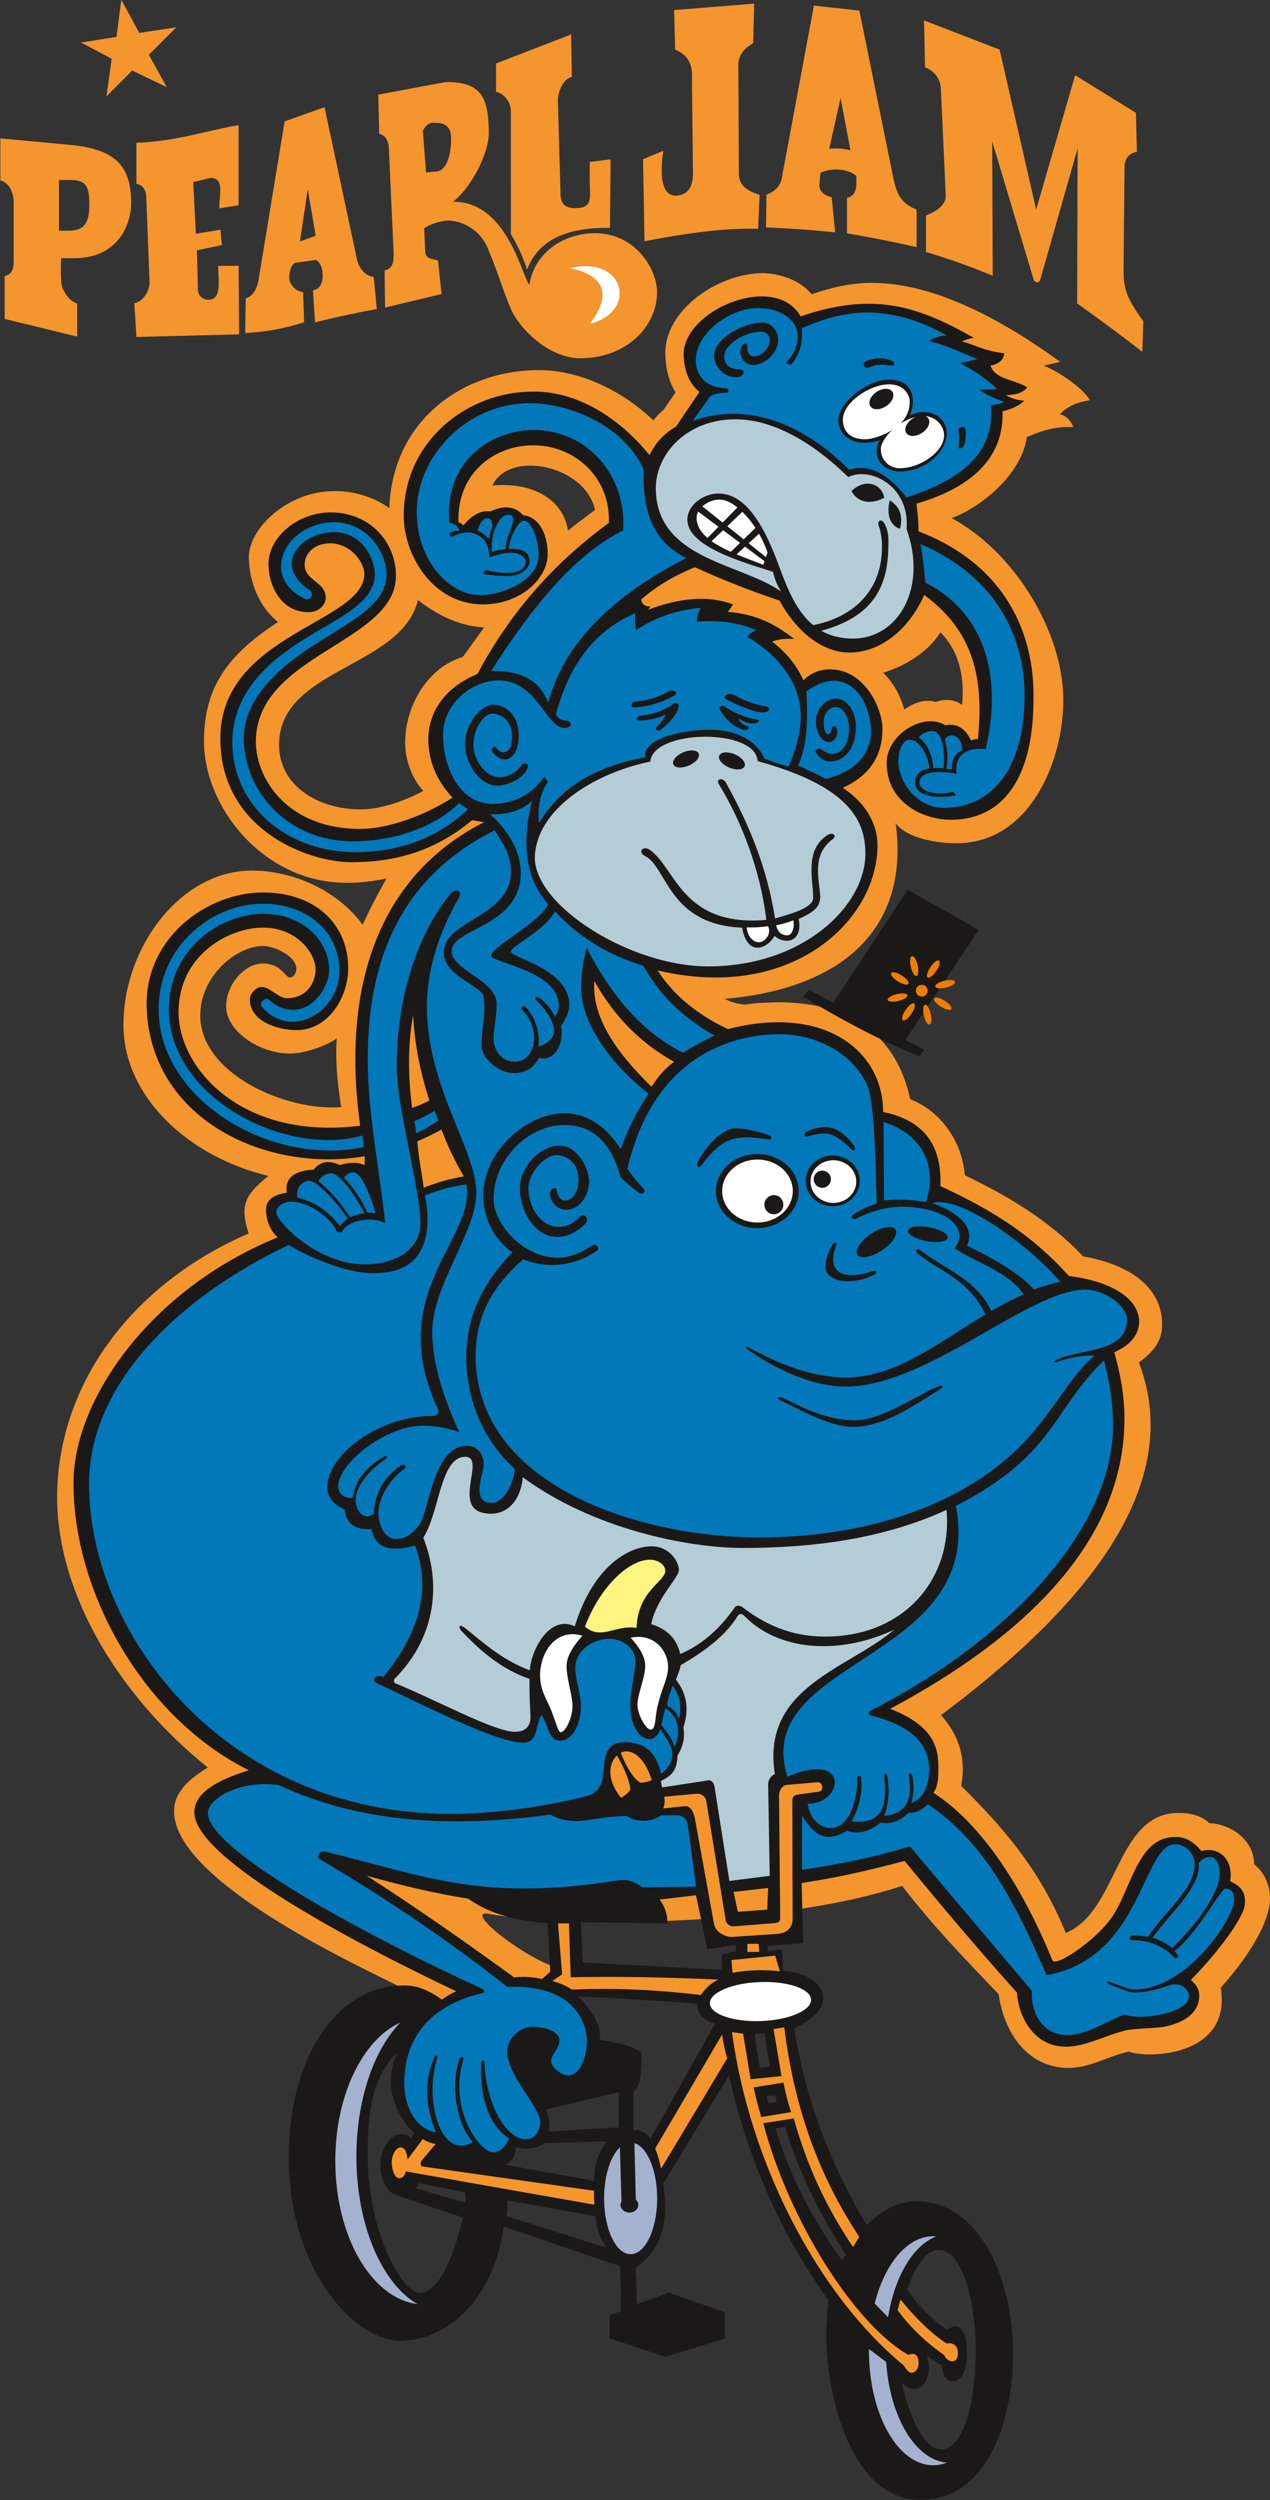 <?xml version="1.0" encoding="UTF-8"?>
<svg xmlns="http://www.w3.org/2000/svg" xmlns:xlink="http://www.w3.org/1999/xlink" width="216pt" height="425.2pt" viewBox="0 0 216 425.2" version="1.1">
<rect x="0" y="0" width="216" height="425.2" fill="#333333" stroke="none"/>
<defs>
<clipPath id="clip1">
  <path d="M 12 50 L 212 50 L 212 425.199 L 12 425.199 Z M 12 50 "/>
</clipPath>
</defs>
<g id="surface1">
<path style=" stroke:none;fill-rule:evenodd;fill:rgb(95.702%,58.397%,18.042%);fill-opacity:1;" d="M 56.867 83.523 C 60.129 83.492 63.531 84.492 66.207 86.402 C 66.809 71.164 79.043 62.953 91.594 62.941 C 98.812 62.934 106.066 66.629 111.133 71.504 C 111.594 70.836 112.145 70.32 112.867 69.703 L 114.895 66.727 C 113.656 64.758 113.152 62.266 113.16 59.98 C 113.141 52.727 122.086 46.48 129.723 46.453 C 132.438 46.484 136.121 47.59 138.012 50.039 C 141.312 48.949 144.664 48.086 148.34 48.102 C 158.941 48.137 170.344 54.32 180.324 61.539 L 177.504 62.188 C 179.641 62.973 184.047 65.781 185.363 68.066 C 183.215 68.402 181.465 69.133 180.289 70.441 C 181.328 70.73 182.09 71.469 182.562 72.648 C 179.223 72.406 176.254 73.609 174.633 74.359 C 173.777 80.613 166.926 86.234 161.863 88.121 C 172.539 93.852 180.863 107.488 180.844 119.109 C 180.84 129.559 175.078 143.414 162.703 143.41 C 159.188 143.414 154.309 142.566 152.34 140.031 C 154.836 158.992 141.914 168.285 123.266 169.871 C 123.977 170.297 125.219 170.699 126.59 170.863 C 128.488 170.586 129.574 170.523 132.289 170.453 C 145.754 170.465 152.699 177.047 154.809 186.953 C 159.391 188.664 163.559 193.453 164.086 199.863 C 171.504 203.445 178.535 207.621 184.195 213.664 C 190.07 214.688 197.648 217.691 197.656 225.316 C 197.648 228.188 196.059 229.992 193.703 231.719 C 202.223 253.965 181.941 275.324 160.047 291.691 C 163.129 295.145 164.34 299.055 163.48 303.734 C 172.219 312.328 177.379 319.289 181.277 328.742 C 190.219 325.039 189.789 308.328 200.406 308.328 C 202.465 308.324 204.238 308.746 205.684 310.051 C 209.203 310.223 213.266 312.746 213.312 317.09 C 215.055 318.367 216.02 320.777 216.016 322.789 C 215.938 327.863 210.824 334.504 207.621 338.047 C 209.547 349.902 194.922 350.129 192.02 348.918 C 188.406 349.672 185.469 351.688 181.703 351.695 C 175.012 351.664 170.836 346.113 169.844 339.141 C 163.871 332.93 158.82 327.691 153.426 320.734 C 131.688 327.914 95.082 327.703 83.312 325.52 C 78.758 324.523 87.504 331.91 94.191 334.492 L 93.395 337.633 L 75.883 341.898 L 68.582 338.188 C 63.102 335.297 29.637 320.363 29.605 308.078 C 29.59 304.57 32.477 302.395 35.34 300.594 C 21.223 289.289 9.715 272.016 9.707 254.453 C 9.898 234.617 23.223 218.004 42.293 209.773 C 40.668 204.871 41.805 203.105 45.648 199.988 C 32.285 196.828 20.984 186.66 20.996 174.281 C 20.984 161.121 30.715 148.039 42.852 148.059 C 49.789 148.078 57.32 151.344 61.672 157.254 C 62.891 154.633 64.242 152.016 65.738 149.395 C 63.539 149.871 60.988 150.195 58.879 150.137 C 45.027 150.137 34.66 137.496 34.691 125.941 C 34.715 116.191 39.508 110.879 47.293 105.773 C 44.246 103.453 42.34 99.098 42.32 94.719 C 42.336 89.852 48.914 83.508 56.867 83.523 Z M 71.09 102.051 C 68.254 113.664 47.441 113.602 47.457 126.719 C 47.523 133.703 54.137 137.664 61.398 137.652 C 64.879 137.641 68.938 136.148 72.004 134.516 C 70.066 132.48 68.906 129.188 68.91 126.387 C 68.883 119.891 72.891 113.426 78.684 111.742 C 79.938 110.102 81.109 108.352 82.348 106.703 C 77.801 106.492 73.852 104.227 71.09 102.051 Z M 96.598 90.254 C 97.809 89.227 99.953 87.688 101.199 86.715 C 99.562 79.141 86.617 76.438 83.754 82.57 C 91.188 81.91 95.914 85.391 96.598 90.254 Z M 153.801 120.66 C 155.711 119.41 157.117 118.895 159.215 119.367 C 160.348 118.938 162.266 118.789 163.629 119.902 C 164.059 115.578 163.34 110.938 159.945 107.539 C 157.93 110.82 153.98 113.277 150.211 114.41 C 152.004 116.211 153.105 118.223 153.801 120.66 Z M 57.273 176.609 C 55.293 177.941 51.832 179.184 49.309 179.18 C 44.27 179.188 38.469 175.488 38.461 171.148 C 38.445 167.602 41.465 163.852 44.719 163.859 C 47.832 163.852 48.547 166.266 49.312 166.254 C 49.914 166.258 50.414 165.441 50.406 164.789 C 50.414 162.66 46.773 160.891 44.738 160.887 C 40.266 160.887 34.055 165.93 34.059 172.719 C 34.082 182.629 48.652 189.039 58.023 188.281 C 57.359 183.996 57.02 180.484 57.273 176.609 Z M 57.273 176.609 "/>
<g clip-path="url(#clip1)" clip-rule="nonzero">
<path style=" stroke:none;fill-rule:evenodd;fill:rgb(10.594%,9.813%,9.424%);fill-opacity:1;" d="M 123.797 175.02 C 140.129 170.805 150.18 178.617 150.203 189.117 C 156.586 190.41 160.246 194.223 159.938 201.723 C 168.824 205.805 175.664 210.164 181.805 217.016 C 188.016 217.754 193.613 220.324 193.754 224.723 C 193.703 227.172 192.066 228.863 189.508 229.98 C 190.594 233.742 191.246 237.508 191.242 241.27 C 191.262 262.117 174.258 278.422 151.398 290.613 C 157.52 293.031 159.57 296.047 159.586 300.172 C 159.672 302.309 159.465 303.996 158.746 304.891 C 167.328 310.445 174.133 321.539 178.996 333.387 C 179.504 334.609 185.934 330.273 188.734 326.578 C 192.422 321.758 193.254 312.414 199.844 312.414 C 201.41 312.363 202.922 313.055 204.324 314.809 C 207.051 313.992 209.863 315.996 209.223 319.945 C 210.965 320.715 211.879 321.77 211.73 323.711 C 211.754 325.789 207.504 331.672 202.531 336.73 C 203.328 337.387 203.984 338.266 203.965 339.418 C 203.965 342.902 200.281 344.324 197.695 344.738 C 195.898 344.996 193.176 344.938 191.363 345.336 C 188.098 346.117 184.613 348.09 181.266 348.082 C 176.012 348.082 173.238 343.246 172.965 338.883 C 166.41 331.598 160.086 324.086 153.848 316.48 C 148.156 318.023 142.352 319.336 136.344 320.246 L 136.586 330.461 L 130.547 330.938 L 130.547 331.832 L 132.996 331.535 L 133.176 335.18 C 137.387 335.414 139.98 337.504 139.988 339.777 C 140.004 341.738 138.145 343.598 135.09 344.914 C 136.969 357.285 141.395 368.281 147.395 378.43 C 149.855 376.016 152.504 374.402 155.758 374.367 C 166.977 374.414 172.312 388.098 172.305 400.352 C 172.273 411.109 168.254 425.156 156.535 425.145 C 144.965 425.184 140.535 407.879 140.523 396.828 C 140.523 394.941 140.68 393.094 140.941 391.273 C 132.879 380.074 127.223 367.312 123.977 352.98 L 112.805 371.379 C 113.809 377.605 112.652 382.562 108.117 385.656 L 108.324 391.871 L 113.762 389.898 L 123.262 393.246 L 123.262 397.727 L 113.105 400.832 L 103.664 397.664 L 103.664 393.723 L 105.637 393.066 L 105.461 385.414 L 85.684 378.664 C 83.852 391.691 75.559 398.039 68.121 398.082 C 60.164 398.074 49.105 385.852 49.129 367.02 C 49.102 348.133 58.656 337.633 68.301 337.691 C 70.512 337.523 72.715 338.316 75.164 340.078 C 75.895 339.52 76.707 339.043 77.602 338.66 C 61.129 330.871 33.027 316.172 33.055 308.238 C 33.051 305.562 35.465 303.199 42.316 301.07 C 24.355 292.109 12.426 270.746 12.504 252.145 C 12.48 238.266 25.398 219.312 47.215 210.445 C 45.938 209.227 45.277 207.633 45.242 205.664 C 45.277 204.352 46.129 203.211 48.766 202.859 C 48.477 200.66 49.562 199.129 53.367 198.914 C 54.379 197.609 55.785 197.211 57.785 198.141 C 59.316 197.676 60.746 197.613 62.027 198.141 L 62.027 196.645 C 44.984 199.574 25.141 190.102 24.93 170.719 C 24.961 159.352 35.172 151.859 44.645 151.781 C 54.191 151.777 59.238 157.719 59.219 164.621 C 59.254 169.363 56.023 175.172 50.438 175.199 C 47.48 175.211 42.504 173.805 42.492 170.004 C 42.496 168.977 43.578 167.844 44.465 167.852 C 45.898 167.844 47.359 169.766 48.766 169.766 C 52.527 169.766 53.715 166.645 53.664 164.805 C 53.668 162.246 50.59 157.742 44.707 157.758 C 39.02 157.758 30.387 162.32 30.367 172.152 C 30.402 181.852 41.293 193.977 61.254 191.449 C 57.84 166.73 65.156 148.496 82.34 139.836 L 80.309 139.477 C 73.637 145.031 66.777 146.609 59.816 146.645 C 51.91 146.594 37.441 140.801 37.477 125.559 C 37.477 107.828 61.965 105.938 61.969 97.602 C 61.922 95.438 59.465 92.395 56.176 92.402 C 53.734 92.395 51.816 93.867 51.812 96.047 C 51.82 98.777 55.41 98.93 55.398 101.664 C 55.395 102.73 54.418 104.105 52.469 104.113 C 47.898 104.121 45.715 99.805 45.66 95.988 C 45.656 91.117 50.922 87.148 56.176 87.145 C 62.922 87.105 67.359 92.246 67.344 97.898 C 67.379 109.344 43.539 111.215 43.508 126.156 C 43.59 132.961 49.395 141.004 61.254 140.969 C 65.703 140.98 71.883 138.926 76.965 135.652 C 74.082 132.578 72.879 129.227 72.84 125.797 C 72.828 122.012 74.77 117.289 81.207 114.621 C 86.543 104.523 93.957 95.934 103.547 88.938 C 103.883 81.32 97.84 75.703 90.645 75.734 C 84.184 75.719 77.664 80.414 77.977 88.82 C 78.316 88.93 78.594 89.109 78.816 89.355 C 80.133 87.773 81.605 86.746 83.414 86.965 C 85.648 85.953 87.555 86.016 88.969 87.621 C 92.02 87.941 93.168 91.484 93.152 94.195 C 93.16 98.387 88.562 102.801 82.039 102.797 C 73.223 102.66 68.66 93.98 68.66 87.742 C 68.668 74.973 79.504 66.539 90.82 66.598 C 97.773 66.574 104.938 70.598 110.477 77.41 C 111.477 75.305 112.973 73.691 114.961 72.57 L 118.961 66.656 C 117.246 65.262 116.348 63.129 116.27 60.262 C 116.281 52.695 131.855 46.195 136.164 53.812 C 148.34 49.648 155.879 51.883 165.613 57.453 C 164.855 57.574 164.18 57.773 163.586 58.055 C 165.992 58.73 167.359 59.652 170.812 60.086 C 170.688 61.191 169.914 61.887 168.48 62.176 C 169.203 64.574 172.629 64.523 174.695 65.879 C 174.074 66.727 172.879 67.164 171.109 67.195 C 171.98 67.758 173.016 68.074 174.215 68.148 C 173.309 68.992 172.074 69.59 170.512 69.941 C 170.77 77.887 165.176 82.945 155.879 85.652 C 156.074 87.227 156.203 88.801 156.234 90.371 C 170.996 96.039 176.023 107.773 175.77 119.047 C 175.773 130.602 171.715 139.414 161.672 139.414 C 157.086 139.422 150.809 136.555 150.801 129.738 C 150.781 124.977 157.07 121.027 160.777 123.348 C 162.719 122.977 164.172 123.828 165.137 125.914 C 165.516 125.781 165.914 125.699 166.336 125.676 C 167.141 116.621 166.426 107.969 157.191 101.184 C 154.324 107.609 149.273 110.996 144.465 110.977 C 140.672 110.984 136.09 108.473 132.578 102.141 C 127.441 100.414 122.664 98.516 118.184 96.465 C 114.828 97.836 111.742 99.609 109.047 101.961 C 109.172 102.77 109.711 103.164 110.656 103.156 L 110.238 103.695 C 115.516 101.703 120.398 101.184 124.695 102.797 L 123.797 104.051 C 129.004 104.539 131.785 106.199 135.09 108.652 C 133.617 108.598 132.301 108.695 131.324 109.129 C 133.754 110.992 135.523 113.184 136.641 115.699 C 137.93 114.43 139.465 113.812 141.242 113.848 C 146.887 113.84 150.086 120.289 150.086 124.004 C 150.086 128.559 147.879 131.945 143.336 133.98 C 147.129 136.469 149.254 140.051 149.246 143.777 C 149.238 156.484 134.723 170.48 111.852 165.039 C 114.477 169.164 118.465 172.492 123.797 175.02 Z M 62.367 319.008 C 68.117 320.598 73.867 322.004 79.617 322.902 C 83.191 325.43 87.754 326.746 93.129 327.059 L 93.594 335.32 L 92.188 336.566 C 90.547 336.219 88.965 336.098 87.465 336.309 C 79.098 330.246 70.73 324.371 62.367 319.008 Z M 98.789 326.902 L 99.098 333.762 L 122.738 335.008 L 122.738 332.41 L 125.18 331.891 L 125.129 330.746 L 120.297 331.527 L 118.379 322.328 L 112.191 323.059 C 113.109 324.27 113.547 325.621 113.492 327.109 Z M 124.766 321.762 L 130.637 321.086 L 130.48 324.773 L 125.492 325.137 Z M 159.578 382.641 C 157.59 382.621 155.676 385.336 154.316 389.398 C 156.098 391.988 158.254 394.328 161.074 396.223 C 163.262 394.617 164.453 396.395 164.453 400.383 C 164.445 402.957 163.629 404.988 161.922 404.996 C 161.008 404.988 160.352 403.996 160.164 402.332 L 157.629 400.641 C 158.672 403.699 157.23 406.293 155.613 406.293 C 154.855 406.297 154.098 405.922 153.34 405.254 C 154.434 409.836 156.773 416.574 160.035 416.562 C 163.812 416.594 166.023 408.73 165.949 399.211 C 165.922 392.262 163.938 382.613 159.578 382.641 Z M 131.891 361.98 L 133.527 361.699 C 135.73 369.102 139.254 376.34 143.863 383.441 L 143.188 384.402 C 138.297 377.633 134.379 370.254 131.891 361.98 Z M 128.391 345.883 L 130.086 345.828 C 130.305 347.789 130.613 349.664 130.988 351.473 L 129.234 351.645 C 128.879 349.723 128.598 347.805 128.391 345.883 Z M 130.422 356.496 L 130.648 357.688 L 132.117 357.52 L 131.836 356.387 Z M 107.719 362.207 L 107.719 355.824 C 108.77 354.77 109.172 353.527 109.074 349.043 C 107.398 347.973 105.047 347.277 102.012 346.957 C 102.297 344.789 101.07 342.324 98.34 339.559 C 105.086 339.84 111.82 340.215 118.562 340.797 C 118.676 342.531 119.691 343.66 121.609 344.188 L 110.598 363.789 C 110.09 362.809 109.129 362.281 107.719 362.207 Z M 105.23 355.824 L 105.23 361.812 L 93.371 362.488 C 93.582 361.32 93.41 360.078 92.863 358.762 Z M 101.051 370.902 C 101.016 368.363 101.73 366.121 103.199 364.184 L 92.754 364.465 C 91.078 365.492 89.398 365.621 87.723 365.145 C 87.707 366.664 87.086 367.664 85.859 368.137 Z M 103.141 382.258 C 101.953 380.469 101.414 378.68 101.277 376.891 L 86.312 374.234 C 86.336 375.121 86.273 376.004 86.141 376.891 Z M 71.23 371.297 C 71.105 371.602 70.934 371.883 70.723 372.145 L 79.195 374.633 C 79.215 374.027 79.188 373.422 79.086 372.824 Z M 78.742 377.168 L 67.109 373.219 C 65.727 372.719 64.68 370.34 64.68 368.137 C 64.68 365.773 66.34 362.91 68.129 362.941 C 68.922 362.922 69.504 363.18 69.879 363.617 L 70.383 362.77 C 66.73 359.016 65.246 353.914 67.617 348.988 C 63.047 353.449 62.559 359.809 62.535 366.387 C 62.551 379.785 68.445 389.961 71.402 389.938 C 74.77 389.938 77.273 383.309 78.742 377.168 Z M 72.07 201.996 C 74.258 201.098 76.539 200.484 78.883 200.066 C 77.379 197.496 76.109 194.844 75.09 192.109 C 73.719 192.855 72.352 193.516 70.988 194.102 C 71.168 196.734 71.715 199.363 72.07 201.996 Z M 70.086 188.434 C 71.066 188.094 72.051 187.672 73.035 187.164 C 71.508 182.477 70.504 177.652 70.262 172.641 C 69.379 177.406 69.363 182.703 70.086 188.434 Z M 110.824 184.828 C 111.867 183.121 113.141 181.695 114.648 180.57 C 108.969 177.441 104.453 172.867 101.09 166.844 C 100.621 172.902 104.691 178.883 110.824 184.828 Z M 110.824 184.828 "/>
</g>
<path style=" stroke:none;fill-rule:evenodd;fill:rgb(0%,47.069%,72.852%);fill-opacity:1;" d="M 117.816 71.566 L 120.688 67.523 C 121.094 67.062 122.27 66.816 123.641 66.785 C 124.039 66.766 123.902 66.07 123.555 66.047 C 120.156 65.977 118.324 63.934 118.34 61.27 C 118.328 56.594 124.203 52.398 128.855 52.406 C 133.188 52.395 135.695 54.703 135.676 57.184 C 135.684 58.578 135.172 60.008 133.895 61.484 C 133.367 62.016 134.547 62.176 134.805 61.746 C 136.055 60.078 136.574 58.105 136.371 55.836 C 140.23 54.094 143.973 53.148 147.406 53.145 C 153.137 53.148 157.754 55.238 161.004 57.012 C 159.773 57.164 158.68 57.422 158.051 58.012 C 161.605 58.895 163.496 60.039 166.219 61.051 C 165.262 61.395 164.305 61.48 163.352 61.789 C 165.699 63.035 167.809 64.453 169.562 66.133 C 168.578 66.367 167.434 66.117 166.609 66.352 C 167.758 67.113 169.203 67.758 170.777 68.352 C 170.18 68.629 169.465 68.852 168.52 68.953 C 169.172 76.535 164.32 81.316 154.184 84.598 C 150.691 80.141 147.477 78.914 144.449 79.906 C 136.992 72.438 127.539 68.145 117.816 71.566 Z M 125.801 62.812 C 123.711 62.812 123.172 61.676 123.172 60.598 C 123.172 58.699 126.445 56.438 129.395 56.414 C 130.535 56.414 130.898 57.195 130.902 57.828 C 130.898 59.094 129.766 60.59 128.176 60.598 C 127.613 60.59 127.09 60.184 127.09 58.891 C 127.086 58.086 125.934 58.336 125.93 59.953 C 125.934 60.953 126.742 62.074 128.133 62.078 C 129.984 62.07 132.348 60.133 132.348 57.758 C 132.352 56.402 131.32 54.852 129.68 54.863 C 126.238 54.863 121.441 57.703 121.438 60.496 C 121.441 62.43 123.199 64.164 125.223 64.164 C 126.555 64.164 126.922 62.809 125.801 62.812 Z M 151.645 62.188 C 152.16 62.273 152.184 61.594 151.82 61.438 C 150.238 60.688 148.656 60.812 147.07 61.535 C 146.73 61.73 146.852 62.887 147.934 62.441 C 149.059 61.953 150.312 61.938 151.645 62.188 Z M 163.004 73.367 C 163.219 74.242 163.137 74.898 163.016 75.902 C 162.898 76.559 163.805 76.191 163.93 75.809 C 164.246 75.027 164.301 74.066 164.234 73.031 C 164.199 72.348 162.797 72.594 163.004 73.367 Z M 154.758 70.699 C 155.496 70.266 156.289 70.078 156.984 70.078 C 159.91 70.078 161.027 72.094 161.027 73.703 C 161.031 76.594 157.656 80.195 152.977 80.191 C 151.473 80.203 149.113 79.184 149.105 76.805 C 149.105 76.172 149.242 75.539 149.578 74.906 C 148.742 75.164 147.906 75.297 147.07 75.305 C 144.016 75.297 142.59 73.328 142.59 71.492 C 142.59 68.344 147.742 64.559 151.062 64.562 C 154.039 64.559 155.254 66.121 155.266 68.277 C 155.266 69.102 155.031 69.895 154.758 70.699 Z M 154.758 70.699 "/>
<path style=" stroke:none;fill-rule:evenodd;fill:rgb(100%,100%,100%);fill-opacity:1;" d="M 153.188 72.008 C 153.688 71.711 154.641 71.184 155.699 70.914 C 154.691 71.363 153.938 72.309 153.977 73.117 C 154.016 73.992 154.965 74.383 156.09 73.984 C 157.215 73.59 158.098 72.559 158.055 71.684 C 158.035 71.234 157.777 70.914 157.379 70.762 C 159.398 70.961 160.566 72.555 160.566 74.051 C 160.57 76.785 156.566 79.637 153.004 79.637 C 151.586 79.645 149.812 78.566 149.805 76.312 C 149.805 75.352 150.945 73.797 151.82 73.09 C 150.547 73.891 148.547 74.715 147.137 74.703 C 144.246 74.703 143.355 72.996 143.355 71.383 C 143.355 68.398 148.031 65.359 151.18 65.363 C 154.004 65.359 154.73 67.438 154.727 68.297 C 154.727 70.008 153.965 71.203 153.188 72.008 Z M 149.836 66.277 C 148.711 66.672 147.824 67.703 147.863 68.578 C 147.906 69.453 148.852 69.844 149.977 69.445 C 151.105 69.051 151.984 68.02 151.945 67.145 C 151.906 66.27 150.965 65.879 149.836 66.277 Z M 149.836 66.277 "/>
<path style=" stroke:none;fill-rule:evenodd;fill:rgb(70.506%,80.077%,83.984%);fill-opacity:1;" d="M 132.836 100.594 C 125.93 95.723 111.559 95.176 111.539 82.996 C 111.555 77.234 116.773 71.289 125.133 71.312 C 131.258 71.309 138.039 75.02 144.266 81.133 C 148.156 79.246 154.805 82.836 154.184 89.953 C 157.742 99.766 152.961 108.57 145.086 108.602 C 142.922 108.602 141.152 108.113 139.68 107.273 C 148.359 104.91 151.094 99.977 151.09 92.645 C 151.152 91.336 151.047 90.113 150.383 88.953 C 149.754 88.031 149.109 88.684 149.508 89.586 C 149.859 90.652 150.027 91.836 150.008 92.961 C 150.023 100.73 144.844 105.035 138.305 106.32 C 135.453 103.965 133.891 100.094 132.477 96.227 C 130.215 90.039 127.051 83.871 122.156 83.938 C 119.828 83.926 116.922 85.758 116.906 88.379 C 116.926 93.035 126.512 95.645 131.488 97.262 C 131.703 98.371 132.152 99.484 132.836 100.594 Z M 150.391 84.664 C 147.836 85.977 145.773 85.305 144.82 83.527 C 147.047 81.289 149.98 82.219 150.391 84.664 Z M 153.102 89.926 C 151.391 89.527 150.691 87.355 151.352 85.078 C 152.715 86.031 153.672 87.203 153.102 89.926 Z M 153.102 89.926 "/>
<path style=" stroke:none;fill-rule:evenodd;fill:rgb(100%,100%,100%);fill-opacity:1;" d="M 118.477 88.055 C 118.48 87.691 118.578 87.34 118.754 87.008 L 122.195 89.586 L 120.328 91.492 C 119.199 90.523 118.48 89.398 118.477 88.055 Z M 119.453 86.121 C 120.215 85.426 121.32 84.953 122.402 84.965 C 123.328 84.965 124.379 85.461 125.422 86.297 L 122.898 88.871 Z M 126.27 87.047 C 127.051 87.809 127.809 88.742 128.488 89.777 L 126.484 91.727 L 123.691 89.496 Z M 129.098 90.773 C 129.676 91.785 130.172 92.867 130.539 93.965 L 130.273 94.746 L 127.328 92.398 Z M 129.82 96.059 C 128.434 95.512 126.84 94.934 125.281 94.281 L 126.715 92.969 L 130.027 95.453 Z M 124.297 93.852 C 123.102 93.312 121.969 92.715 121.027 92.039 L 122.984 90.176 L 125.859 92.328 Z M 124.297 93.852 "/>
<path style=" stroke:none;fill-rule:evenodd;fill:rgb(0%,47.069%,72.852%);fill-opacity:1;" d="M 116.734 94.914 C 111.09 92.137 109.223 87.004 109.488 79.949 C 106.328 72.523 97.027 68.586 90.145 68.57 C 79.516 68.547 70.867 77.438 70.879 87.102 C 70.855 95.195 76.379 101.23 81.609 101.219 C 85.398 101.234 91.613 98.746 91.605 94.414 C 91.633 92.469 90.621 88.57 89.09 88.566 C 88.113 88.578 86.742 91.328 86.484 93.359 C 88.434 93.309 90.059 93.617 90.062 95.473 C 90.066 96.645 88.656 97.969 86.32 97.961 C 84.965 97.965 83.754 97.871 82.504 97.664 C 81.84 97.551 82.469 96.805 83.07 97.02 C 85.77 97.797 89.414 97.621 89.41 95.555 C 89.434 94.371 87.43 93.176 83.234 94.824 C 83.215 91.008 80.16 89.66 77.137 91.164 C 76.457 91.496 76.301 90.781 76.559 90.609 C 76.941 90.391 77.414 90.27 78.113 90.273 C 77.977 89.57 77.41 89.109 76.406 88.891 C 75.535 77.738 84.344 73.121 90.715 73.121 C 99.84 73.121 106.605 80.836 105.992 90.191 C 97.727 94.32 90.438 103.242 83.543 114.117 C 88.633 113.996 91.859 115.801 93.23 119.535 C 95.855 109.566 103.934 101.445 116.734 94.914 Z M 86.035 93.371 C 85.195 93.445 84.402 93.613 83.66 93.879 C 83.348 90.984 84.848 87.551 86.395 87.539 C 88.715 87.527 85.734 91.371 86.035 93.371 Z M 83.152 91.68 C 82.633 91.086 82.02 90.578 81.211 90.277 C 81.629 88.848 82.195 88.141 82.902 88.152 C 83.43 88.164 83.719 88.609 83.766 89.484 C 83.465 90.164 83.266 90.902 83.152 91.68 Z M 83.152 91.68 "/>
<path style=" stroke:none;fill-rule:evenodd;fill:rgb(0%,47.069%,72.852%);fill-opacity:1;" d="M 63.758 97.703 C 63.707 94.891 61.539 90.512 56.746 90.496 C 53.086 90.52 49.59 92.961 49.617 95.902 C 49.613 97.336 50.582 99.047 52.648 100.336 C 53.398 100.828 53.047 102.164 51.992 101.891 C 49.941 101.023 47.832 99.176 47.801 96.352 C 47.82 91.988 52.379 88.82 56.734 88.805 C 62.473 88.824 65.734 93.898 65.734 97.746 C 65.746 103.113 58.848 106.039 52.453 110.32 C 46.719 114.152 41.41 119.211 41.453 125.801 C 41.633 134.863 49.215 143.109 59.945 143.074 C 67.395 143.105 74.094 140.469 78.113 136.578 C 78.57 136.953 79.055 137.297 79.57 137.613 C 74.129 142.973 66.852 144.914 60.664 144.945 C 48.094 144.934 39.477 136.469 39.52 126.223 C 39.504 117.852 45.684 112.465 51.727 108.711 C 57.766 104.953 63.66 102.539 63.758 97.703 Z M 63.758 97.703 "/>
<path style=" stroke:none;fill-rule:evenodd;fill:rgb(0%,47.069%,72.852%);fill-opacity:1;" d="M 156.566 92.523 C 169.754 98.215 174.297 108.672 174.254 118.344 C 174.254 130.203 169.105 137.367 160.52 137.395 C 155.844 137.387 152.785 132.902 152.789 129.41 C 152.848 127.086 153.754 125.828 154.676 125.809 C 156.516 125.809 157.766 128.535 158.098 130.664 C 156.215 131.012 155.641 131.961 155.672 133.188 C 155.672 135.645 160.121 135.824 162.504 135.258 L 162.145 134.629 C 160.113 135.348 156.383 134.898 156.387 133.098 C 156.383 130.93 160.215 131.172 162.684 131.57 C 162.219 127.84 165.301 127.094 167.633 127.43 C 170.426 115.781 167.953 104.426 157.379 99.09 C 157.211 96.898 156.93 94.711 156.566 92.523 Z M 158.734 130.617 C 158.551 128.367 157.812 126.598 156.262 125.41 C 156.812 124.703 157.754 124.328 158.594 124.336 C 160.105 124.328 160.805 127.316 160.465 130.688 C 159.887 130.602 159.312 130.578 158.734 130.617 Z M 160.953 130.734 L 161.887 130.895 C 161.844 129.414 162.254 128.211 163.641 127.602 C 163.656 126.188 162.945 125.051 161.77 125.059 C 161.266 125.062 160.953 125.344 160.695 125.781 C 161.199 127.363 161.262 129.027 160.953 130.734 Z M 160.953 130.734 "/>
<path style=" stroke:none;fill-rule:evenodd;fill:rgb(0%,47.069%,72.852%);fill-opacity:1;" d="M 83.379 138.469 C 86.445 138.578 88.762 137.785 90.453 136.227 C 88.746 143.234 89.266 149.398 93.254 153.785 C 91.887 156.809 83.547 161.027 83.531 162.539 C 83.535 163.719 94.977 165.078 95.023 170.977 C 95.027 171.719 94.789 172.324 94.398 172.953 C 93.594 171.344 92.633 170.289 91.59 169.621 C 91.254 169.414 90.793 169.703 91.227 170.145 C 93.23 172.051 94.223 173.977 94.242 175.355 C 94.238 176.621 92.914 177.598 91.59 178.012 C 91.844 175.344 91.039 173.09 89.355 171.188 C 89.035 170.902 88.395 171.328 88.84 171.812 C 92.137 175.031 91.086 180.559 87.59 180.566 C 85.191 180.559 83.961 178.512 83.945 176.605 C 83.965 174.801 84.469 173.07 84.469 170.719 C 84.469 166.758 76.82 164.988 76.82 161.809 C 76.785 157.762 88.559 157.727 88.578 148.414 C 88.555 145.02 86.711 141.516 83.379 138.469 Z M 83.379 138.469 "/>
<path style=" stroke:none;fill-rule:evenodd;fill:rgb(0%,47.069%,72.852%);fill-opacity:1;" d="M 108.121 107.195 C 111.348 105.055 115.004 103.727 119.176 103.379 C 118.742 104.164 118.516 104.949 118.504 105.734 C 122.504 105.43 125.867 105.914 128.605 107.195 C 127.941 107.461 127.434 107.836 127.09 108.316 C 132.352 111.371 136.172 116.191 136.18 121.73 C 136.191 124.766 135.297 127.699 134.102 130.371 C 132.738 129.996 131.371 129.539 130.008 129.023 C 129.164 126.836 126.223 124.094 120.691 124.109 C 115.277 124.102 109.121 125.961 109.754 128.801 C 100.688 130.406 95.023 134.379 91.68 139.969 C 91.383 137.211 91.887 134.871 93.195 132.953 L 92.582 132.109 C 90.305 135.266 87.309 136.727 83.715 136.711 C 78.188 136.723 75.348 130.508 75.348 124.984 C 75.359 119.453 80.512 115.715 84.777 115.723 C 91.418 115.719 92.809 123.809 96.004 123.805 C 97.383 123.812 97.438 122.516 96.004 122.516 C 95.41 122.492 94.922 122.121 94.539 121.562 C 96.703 113.371 100.91 107.289 108.121 104.277 C 107.805 105.488 108.121 106.223 108.121 107.195 Z M 109.078 121.684 C 108.371 121.773 107.895 122.539 108.672 122.539 C 110.484 122.527 111.973 122.141 113.242 121.496 C 112.922 122.254 112.379 123.012 111.555 123.77 C 111.344 123.969 111.898 124.453 112.355 124.094 C 113.93 122.973 115.414 121.121 115.41 120.094 C 115.453 119.789 114.996 119.23 114.352 119.82 C 112.973 120.84 111.324 121.438 109.078 121.684 Z M 108.004 119.324 C 110.262 119.105 112.074 118.559 113.652 117.613 C 114.34 117.129 115.684 117.73 114.609 118.348 C 112.488 119.516 110.297 120.148 108.035 120.316 C 106.996 120.414 107.422 119.371 108.004 119.324 Z M 127.961 123.047 C 129.012 123.004 129.453 122.473 128.727 122.387 C 126.633 122.023 124.797 121.242 123.172 120.109 C 122.82 119.805 122.219 120.227 122.414 120.652 C 123.355 122.344 124.645 123.527 126.355 124.105 C 127.301 124.336 127.637 123.613 127.129 123.527 C 126.254 123.203 125.672 122.738 125.602 122.113 C 126.277 122.703 127.141 123.02 127.961 123.047 Z M 123.441 118.902 C 124.945 119.703 128.223 121.164 129.629 121.164 C 131.141 121.164 130.922 120.297 130.41 120.188 C 128.391 119.824 126.547 119.16 124.867 118.199 C 123.703 117.59 122.859 118.598 123.441 118.902 Z M 88.242 125.109 C 88.234 122.238 86.551 119.852 83.828 119.855 C 81.832 119.852 79.086 123.129 79.102 126.371 C 79.09 130.477 81.973 133.613 84.559 133.621 C 86.383 133.609 88.871 132.414 89.621 130.887 C 90.246 129.68 88.969 129.664 88.73 130.121 C 87.723 131.441 86.453 132.164 84.867 132.18 C 82.496 132.164 80.523 129.145 80.512 126.703 C 80.512 123.883 82.289 121.363 83.73 121.363 C 85.117 121.371 87.078 122.477 87.078 125.289 C 87.07 126.953 86.672 127.945 85.512 127.938 C 85.051 127.949 84.672 127.527 84.379 127.137 C 84.07 126.664 83.426 127.426 83.73 127.844 C 84.379 128.703 85.184 129.176 85.789 129.164 C 86.973 129.238 88.215 127.867 88.242 125.109 Z M 88.242 125.109 "/>
<path style=" stroke:none;fill-rule:evenodd;fill:rgb(0%,47.069%,72.852%);fill-opacity:1;" d="M 135.73 130.188 C 137.254 127.035 137.438 122.547 137.141 117.574 C 138.844 116.391 140.355 115.789 141.672 115.773 C 146.203 115.758 148.129 120.938 148.145 124.344 C 148.129 128.031 145.758 131.129 140.453 132.477 C 139.004 131.715 137.441 130.949 135.73 130.188 Z M 141.422 123.945 C 141.395 124.363 141.211 124.863 140.852 124.867 C 140.391 124.863 140.109 124.16 140.09 122.805 C 140.094 121.023 141.297 120.246 142.152 120.246 C 143.723 120.246 144.395 122.586 144.406 123.781 C 144.398 126.289 143.387 128.219 141.555 128.203 C 140.766 128.215 140.141 127.812 139.684 127.449 C 139.32 127.109 138.516 127.465 138.754 127.973 C 139.383 129.035 140.297 129.516 141.152 129.512 C 143.684 129.52 145.59 127.152 145.574 123.504 C 145.574 121.781 144.559 118.789 142.051 118.809 C 140.758 118.809 138.762 120.258 138.754 122.789 C 138.762 124.156 139.527 126.203 141.004 126.203 C 141.855 126.211 142.387 125.273 142.387 124.516 C 142.395 123.109 141.41 123.43 141.422 123.945 Z M 141.422 123.945 "/>
<path style=" stroke:none;fill-rule:evenodd;fill:rgb(0%,47.069%,72.852%);fill-opacity:1;" d="M 121.523 176.133 C 115.715 172.816 111.898 168.781 109.445 164.258 C 103.188 162.348 98.246 159.188 94.398 154.996 C 92.637 158.312 86.898 160.879 86.902 161.84 C 86.898 162.906 96.84 164.785 96.816 170.898 C 96.809 172.176 96.215 173.348 95.406 174.473 C 95.984 177.004 94.594 180.664 91.684 179.906 C 90.637 181.871 89.004 182.621 86.957 182.473 C 85.262 182.492 81.867 180.258 81.879 177.73 C 81.844 175.172 82.738 172.242 82.223 169.391 C 81.832 167.59 75.465 166.016 75.477 161.992 C 75.465 156.43 86.914 156.027 86.902 148.203 C 86.895 145.609 85.762 143.715 84.133 141.203 C 66.977 149.84 62.562 164.836 62.543 180.258 C 62.578 189.504 64.523 198.746 65.512 207.988 C 62.629 206.699 58.887 207.746 58.164 209.547 L 57.359 209.547 C 56.301 207.078 52.383 204.266 49.359 204.367 C 48.27 204.383 46.988 205.137 46.992 206.227 C 46.984 207.641 53.828 215.047 62.09 215.035 C 67.695 215.039 71.504 212.203 71.504 208.039 C 71.488 202.453 67.562 188.531 67.477 181.77 C 67.406 171.977 69.797 160.527 76.59 152.027 C 77.512 150.973 78.891 151.395 77.895 152.934 C 75.148 157.809 72.621 164.113 72.609 171.199 C 72.605 184.855 81.02 195.629 81.012 202.855 C 81.031 209.547 73.496 218.605 73.516 226.559 C 73.539 231.914 75.434 237.672 78.094 243.57 C 75.863 242.746 73.816 242.477 71.855 242.461 C 65.863 242.461 57.531 248.652 57.512 252.879 C 57.527 253.766 58.352 254.941 59.977 254.742 C 60.398 251.906 62.105 249.559 65.363 247.695 C 65.645 247.559 66.008 247.844 65.613 248.098 C 62.555 250.238 60.453 252.82 60.492 255.344 C 60.492 256.504 61.621 258.867 63.551 257.453 C 63.727 254.141 65.102 251.312 68.23 249.203 C 68.641 248.949 69.402 249.367 68.734 249.809 C 65.957 251.844 64.348 255.07 64.355 257.309 C 64.355 259.051 65.262 261.734 67.379 261.734 C 69.145 261.754 70.621 260.41 71.457 259.07 C 73.004 256.703 73.707 245.902 79.457 245.883 C 80.863 245.883 82.254 246.953 82.27 249.105 C 82.27 250.562 79.961 255.598 83.629 255.598 C 85.559 255.598 87.32 252.609 87.555 249.809 C 82.488 245.309 79.305 238.453 79.301 230.785 C 79.301 224.242 81.918 218.305 87.152 212.973 C 84.566 211.32 82.16 207.609 82.172 203.309 C 82.207 195.883 89.457 189.312 96.109 189.316 C 100.027 189.398 103.133 191.688 105.57 195.406 C 106.77 192.145 108.297 188.992 110.301 185.996 C 103.816 180.984 98.832 173.848 98.832 168.184 C 98.812 165.914 99.129 163.586 99.785 161.188 C 104.129 169.719 109.562 175.754 116.191 179.051 C 117.902 177.945 119.68 176.973 121.523 176.133 Z M 57.805 208.508 C 56.059 206.289 53.852 204.453 50.602 203.68 C 50.16 201.941 51.539 200.82 52.629 200.828 C 53.844 200.836 57.164 204.234 59.137 207.246 C 58.629 207.602 58.18 208.02 57.805 208.508 Z M 62.496 206.246 C 62.945 206.215 63.398 206.246 63.852 206.352 C 63.137 203.676 61.535 199.371 60.059 199.367 C 59.465 199.371 58.957 199.695 58.496 200.289 C 60.008 201.801 61.629 204.258 62.496 206.246 Z M 59.52 207.02 C 60.309 206.684 61.129 206.453 61.98 206.324 C 60.836 204.035 57.895 199.527 56.316 199.547 C 55.609 199.555 54.539 200.008 54.188 200.906 C 56.367 202.691 58.098 204.758 59.52 207.02 Z M 59.52 207.02 "/>
<path style=" stroke:none;fill-rule:evenodd;fill:rgb(70.506%,80.077%,83.984%);fill-opacity:1;" d="M 90.961 145.828 C 91.156 137.801 100.789 131.539 110.605 129.523 C 111.031 124.039 128.547 123.766 128.852 129.441 C 144.527 133.746 147.156 139.598 147.184 145.164 C 147.184 154.133 136.551 164.371 120.387 164.355 C 107.199 164.336 90.938 154.078 90.961 145.828 Z M 116.281 127.922 C 115.078 128.406 114.285 129.316 114.504 129.953 C 114.723 130.594 115.871 130.723 117.074 130.238 C 118.273 129.754 119.07 128.844 118.852 128.203 C 118.629 127.566 117.48 127.438 116.281 127.922 Z M 124.883 128.246 C 126.086 128.734 126.879 129.645 126.66 130.285 C 126.441 130.922 125.289 131.051 124.09 130.566 C 122.887 130.078 122.094 129.172 122.312 128.535 C 122.531 127.895 123.684 127.77 124.883 128.246 Z M 122.277 133.395 C 126.09 139.617 129.34 148.012 130.336 156.449 C 115.785 157.691 114.945 147.398 110.359 144.43 C 109.258 143.84 108.445 144.969 109.699 145.578 C 113.504 147.484 113.652 157.238 126.223 157.77 C 127.055 162.656 130.441 161.496 131.73 159.164 C 133.504 160.73 136.59 160.246 135.84 156.285 C 137.879 155.344 139.48 154.535 139.496 152.578 C 139.484 149.887 137.867 145.734 141.43 142.863 C 142.523 142.152 141.672 141.504 140.855 141.953 C 136.777 144.43 138.289 149.523 138.305 152.664 C 138.34 154.438 134.453 155.43 131.812 156.203 C 130.449 147.445 127.305 139.992 123.438 133.074 C 122.961 132.238 121.656 132.391 122.277 133.395 Z M 122.277 133.395 "/>
<path style=" stroke:none;fill-rule:evenodd;fill:rgb(100%,100%,100%);fill-opacity:1;" d="M 127.004 157.723 C 128.215 157.758 129.422 157.691 130.629 157.527 C 131.266 158.762 130.145 160.242 129.09 160.246 C 127.84 160.246 127.07 158.879 127.004 157.723 Z M 132.023 157.355 C 132.172 158.336 132.82 159.066 133.887 159.074 C 134.785 159.07 135.152 157.645 134.941 156.52 C 133.969 156.898 132.996 157.176 132.023 157.355 Z M 132.023 157.355 "/>
<path style=" stroke:none;fill-rule:evenodd;fill:rgb(0%,47.069%,72.852%);fill-opacity:1;" d="M 26.98 171.676 C 26.965 160.773 36.215 153.691 44.668 153.691 C 51.984 153.691 57.707 158.238 57.715 165.121 C 57.742 169.941 53.793 173.77 49.672 173.762 C 47.648 173.781 45.703 172.648 44.551 171.262 C 43.934 170.488 45.172 169.453 45.801 170.07 C 47.117 171.277 48.504 171.738 49.852 171.738 C 53.492 171.727 55.996 167.656 55.984 164.945 C 55.965 160.211 51.738 155.43 44.789 155.414 C 37.496 155.414 28.773 161.336 28.711 171.617 C 28.707 186.785 48.664 196.805 61.633 193.117 L 61.883 195.078 C 45.957 198.414 27.008 187.039 26.98 171.676 Z M 70.797 192.746 L 70.484 190.664 C 71.664 190.176 72.812 189.59 73.934 188.906 L 74.559 190.57 C 73.371 191.398 72.113 192.113 70.797 192.746 Z M 70.797 192.746 "/>
<path style=" stroke:none;fill-rule:evenodd;fill:rgb(0%,47.069%,72.852%);fill-opacity:1;" d="M 15.148 252.387 C 15.105 235.816 29.812 220.871 49.078 211.746 C 53.469 214.285 59.547 216.66 63.672 216.523 C 70.852 216.539 73.895 211.953 72.293 203.305 C 74.637 202.359 76.977 201.734 79.32 201.43 C 81.035 210.602 65.227 219.855 74.484 239.652 C 74.793 240.164 74.391 240.812 73.66 240.816 C 64.711 240.695 55.652 247.285 55.668 252.988 C 55.691 254.504 56.465 255.738 58.609 256.695 C 58.883 259.141 60.316 260.215 63.195 260.051 C 63.777 263.359 66.465 264.012 70.59 262.848 C 73.395 270.305 71.309 277.766 65.176 285.223 C 64.043 284.566 63.102 285.754 63.945 286.184 C 72.078 289.977 84.34 296.383 89.047 296.379 C 91.551 296.387 91.066 293.242 92.082 291.672 C 93.188 293.086 93.211 296.039 95.285 296.039 C 97.23 296.051 98.809 293.434 98.805 290.133 C 98.801 287.969 97.719 285.453 97.859 283.379 C 98.043 280.711 100.672 278.723 103.727 278.715 C 105.949 278.758 108.023 280.289 108.051 282.488 C 108.055 284.77 107.047 287.887 107.211 290.703 C 107.363 293.352 108.633 295.773 110.512 295.766 C 111.297 295.77 111.969 295.02 112.297 294.062 C 113.609 296.141 116.094 298.734 112.414 301.672 C 111.867 299.098 110.535 296.289 106.238 296.297 C 103.348 296.281 102.922 298.285 102.711 300.441 C 102.504 302.531 102.523 304.762 99.594 305.523 C 92.445 307.281 84.211 308.465 76.672 308.492 C 38.359 308.504 15.141 277.926 15.148 252.387 Z M 112.516 293.402 C 113.465 294.633 114.57 296.078 114.715 297.195 C 115.906 294.309 115.262 291.781 113.18 290.535 C 112.883 291.492 112.68 292.449 112.516 293.402 Z M 113.438 290.074 C 113.555 288.727 114.09 287.789 114.41 286.645 C 115.711 288.41 115.953 290.34 115.48 292.379 C 115.141 291.34 114.465 290.57 113.438 290.074 Z M 113.438 290.074 "/>
<path style=" stroke:none;fill-rule:evenodd;fill:rgb(0%,47.069%,72.852%);fill-opacity:1;" d="M 150.277 190.812 L 150.355 204.133 C 152.887 203.922 155.258 204.023 157.477 204.445 C 159.496 198.406 156.922 192.922 150.277 190.812 Z M 164.477 211.855 C 165.754 208.895 163.594 206.512 158.578 204.605 C 163.176 203.113 175.258 211.965 180.328 218.004 C 178.84 218.328 177.34 218.766 175.844 219.305 C 173.641 216.82 169.621 214.336 164.477 211.855 Z M 164.477 211.855 "/>
<path style=" stroke:none;fill-rule:evenodd;fill:rgb(0%,47.069%,72.852%);fill-opacity:1;" d="M 174.113 220.133 C 171.297 216.137 166.273 214.902 162.352 212.289 C 164.969 209.09 161.156 205.242 153.305 205.234 C 150.762 205.242 148.141 206.004 145.676 207.203 C 144.945 207.613 144.66 206.871 145.047 206.613 C 146.289 205.773 147.641 205.145 149.098 204.723 C 148.926 197.121 148.68 186.871 147.426 184.387 C 144.773 178.852 138.523 175.891 132.652 175.895 C 125.281 175.859 111.305 178.992 106.711 198.785 C 107.551 200.055 108.504 201.191 109.523 202.238 C 109.906 202.672 109.242 203.246 108.738 202.871 C 107.617 202.117 106.547 201.211 105.512 200.148 C 104.328 195.746 101.84 191.312 95.957 191.324 C 89.926 191.34 83.941 197.008 83.957 203.934 C 83.945 208.117 88.918 213.891 94.852 213.902 C 96.629 213.895 98.504 213.273 100.594 211.895 C 101.414 211.328 102.211 212.277 101.422 212.801 C 98.969 214.414 96.516 215.09 94.062 215.121 C 92.508 215.195 90.793 214.859 88.953 214.18 C 82.094 220.234 80.902 225.852 80.887 230.812 C 81.18 252.902 109.129 261.438 128.922 261.473 C 149.855 261.465 164.184 254.664 172.336 247.078 C 178.801 241.055 181.461 234.539 186.152 230.535 C 184.086 230.477 181.965 230.879 179.816 231.598 C 179.137 231.836 179.105 231.594 179.586 231.324 C 183.383 229.352 191.691 230.16 191.691 224.449 C 191.676 222.09 187.922 219.316 184.598 219.324 C 174.949 219.352 157.699 235.828 143.785 235.816 C 139.059 235.824 133.262 233.664 127.738 229.906 C 126.41 229.027 126.602 228.664 128.051 229.551 C 133.66 232.605 139.078 234.254 143.785 234.277 C 152.453 234.266 159.59 228.344 167.605 223.539 C 164.637 217.391 159.34 215.969 156.16 213.262 C 155.41 212.672 155.98 212.219 156.484 212.594 C 160.727 215.895 166.07 217.578 168.594 222.953 C 170.379 221.922 172.211 220.953 174.113 220.133 Z M 142.184 211.922 C 140.738 215.574 142.441 218.16 148.328 216.215 C 148.961 215.969 149.414 216.395 148.641 216.801 C 145.121 218.641 140.379 218.184 140.387 215.398 C 140.398 214.316 140.703 213.094 141.66 211.566 C 141.98 211.078 142.469 211.32 142.184 211.922 Z M 148.023 209.914 C 149.797 208.699 151.699 208.305 152.273 209.039 C 152.852 209.773 151.879 211.355 150.109 212.574 C 148.34 213.789 146.434 214.188 145.855 213.453 C 145.281 212.719 146.254 211.137 148.023 209.914 Z M 158.844 208.902 C 157.07 208.41 155.172 208.453 154.594 209.008 C 154.016 209.555 154.988 210.398 156.762 210.891 C 158.531 211.383 160.438 211.336 161.012 210.789 C 161.59 210.238 160.617 209.395 158.844 208.902 Z M 141.629 196.516 C 144.172 196.516 146.234 198.449 146.234 200.828 C 146.234 203.215 144.172 205.148 141.629 205.148 C 139.09 205.148 137.027 203.215 137.027 200.828 C 137.027 198.449 139.09 196.516 141.629 196.516 Z M 128.797 196.254 C 132.688 196.254 135.84 199.078 135.84 202.562 C 135.84 206.051 132.688 208.871 128.797 208.871 C 124.91 208.871 121.754 206.051 121.754 202.562 C 121.754 199.078 124.91 196.254 128.797 196.254 Z M 137.129 192.52 C 138.199 191.984 139.273 191.672 140.348 191.672 C 142.387 191.664 144.148 193.301 145.32 194.941 C 145.637 195.48 145.16 195.844 144.812 195.48 C 143.492 194.191 142.016 192.781 140.238 192.781 C 139.254 192.781 138.266 193.004 137.281 193.289 C 136.785 193.473 136.609 192.746 137.129 192.52 Z M 118.652 197.656 C 120.254 194.621 122.906 191.902 125.129 191.898 C 126.965 191.902 129.109 192.469 130.895 193.121 C 131.352 193.289 131.203 193.812 130.746 193.785 C 125.266 192.941 122.949 193.266 119.328 198.152 C 118.789 198.922 118.414 198.141 118.652 197.656 Z M 132.93 237.656 C 135.184 238.602 139.805 241.562 145.488 241.562 C 149.879 241.574 156.109 237.172 159.59 235.801 C 160.371 235.469 160.566 235.879 159.941 236.234 C 155.344 239.078 150.324 242.664 145.098 242.664 C 140.949 242.652 136.406 239.84 132.652 238.129 C 131.992 237.855 132.453 237.434 132.93 237.656 Z M 95.215 194.836 C 98.129 194.836 100.184 198.703 100.195 200.852 C 100.18 203.074 98.805 205.727 96.305 205.742 C 94.516 205.719 93.52 204.129 93.531 202.996 C 93.531 202.09 94.594 201.758 94.652 202.309 C 94.809 203.242 95.27 204.203 96.039 204.191 C 97.52 204.195 98.395 202.535 98.383 200.656 C 98.395 198.078 96.738 196.453 94.59 196.453 C 92.629 196.473 89.859 199.449 89.871 202.141 C 89.863 204.992 91.715 208.641 95.117 208.652 C 96.27 208.656 97.426 208.195 98.582 206.965 C 99.242 206.133 100.426 207.242 99.535 208.156 C 98.105 209.539 96.414 210.363 94.852 210.371 C 90.793 210.395 88.418 205.723 88.418 202.141 C 88.434 198.152 92.102 194.797 95.215 194.836 Z M 95.215 194.836 "/>
<path style=" stroke:none;fill-rule:evenodd;fill:rgb(100%,100%,100%);fill-opacity:1;" d="M 141.738 197.32 C 143.883 197.32 145.629 198.945 145.629 200.949 C 145.629 202.953 143.883 204.578 141.738 204.578 C 139.594 204.578 137.852 202.953 137.852 200.949 C 137.852 198.945 139.594 197.32 141.738 197.32 Z M 139.855 199.09 C 140.672 199.09 141.324 199.746 141.324 200.551 C 141.324 201.355 140.672 202.008 139.855 202.008 C 139.047 202.008 138.391 201.355 138.391 200.551 C 138.391 199.746 139.047 199.09 139.855 199.09 Z M 128.824 197.203 C 132.145 197.203 134.836 199.605 134.836 202.562 C 134.836 205.523 132.145 207.914 128.824 207.914 C 125.512 207.914 122.824 205.523 122.824 202.562 C 122.824 199.605 125.512 197.203 128.824 197.203 Z M 131.617 203.254 C 132.508 203.254 133.23 203.98 133.23 204.883 C 133.23 205.785 132.508 206.512 131.617 206.512 C 130.727 206.512 130.004 205.785 130.004 204.883 C 130.004 203.98 130.727 203.254 131.617 203.254 Z M 131.617 203.254 "/>
<path style=" stroke:none;fill-rule:evenodd;fill:rgb(0%,47.069%,72.852%);fill-opacity:1;" d="M 154.965 306.672 C 157.32 305.816 158.02 303.277 158.016 300.879 C 158.016 297.648 156.262 293.711 148.062 291.746 C 147.59 291.684 147.602 291.172 148.062 290.93 C 169.531 280.102 189.289 261.199 189.301 242.32 C 189.285 238.633 188.695 234.961 187.77 231.371 C 179.062 239.613 179.551 247.398 162.574 256.105 C 167.648 282.645 127.59 281.996 133.922 302.164 C 144.621 297.594 143.461 306.871 137.363 306.742 C 137.664 308.988 139.195 310.898 141.254 310.895 C 144.379 310.891 145.863 306.246 145.789 302.469 C 145.766 301.949 146.371 301.766 146.445 302.367 C 146.73 304.879 146.113 307.512 144.828 309.762 C 150.18 310.363 150.859 307.039 150.398 302.23 C 150.348 301.719 150.762 301.371 150.879 301.953 C 151.297 304.188 151.258 306.539 150.363 308.797 C 154.523 308.562 155.211 305.238 154.562 302.195 C 154.402 301.551 155.023 301.445 155.145 301.914 C 155.473 303.453 155.469 305.039 154.965 306.672 Z M 154.965 306.672 "/>
<path style=" stroke:none;fill-rule:evenodd;fill:rgb(70.506%,80.077%,83.984%);fill-opacity:1;" d="M 115.77 283.188 C 120.469 280.504 123.758 277.703 125.492 274.777 C 125.77 274.328 126.348 274.527 126.555 274.777 C 132.277 280.73 142.57 281.602 152.059 277.176 C 144.234 283.844 129.438 286.922 131.789 301.695 C 131.086 302.09 130.66 302.66 130.645 303.492 L 130.914 319.02 L 124.051 319.895 L 121.547 303.984 C 121.445 303.18 120.977 302.703 120.453 302.785 L 112.605 303.984 L 112.391 302.895 C 114.406 301.969 115.172 300.871 115.227 298.566 C 116.195 297.035 116.527 295.445 116.227 293.797 C 117.363 290.309 116.598 287.773 114.965 285.664 C 115.234 284.844 115.629 284.145 115.77 283.188 Z M 115.77 283.188 "/>
<path style=" stroke:none;fill-rule:evenodd;fill:rgb(0%,47.069%,72.852%);fill-opacity:1;" d="M 157.797 306.859 C 156.715 307.914 155.629 308.395 154.547 308.289 C 152.934 309.844 151.352 310.246 149.742 309.996 C 147.566 311.703 145.715 311.973 144.07 311.352 C 140.562 313.43 138.637 312.359 136.41 308.809 L 136.41 317.988 C 142.621 317.117 148.742 315.84 154.742 314.016 L 175.492 338.578 C 175.328 342.047 177.074 346.094 181.484 346.09 C 184.996 346.094 188.047 343.758 191.324 342.594 C 193.445 343.691 202.242 342.512 202.234 339.492 C 202.223 338.598 201.305 337.445 199.973 337.465 C 198.641 337.461 196.348 338.859 192.836 338.859 C 191.656 338.863 189.895 337.848 188.426 337.387 L 188.387 336.949 C 189.91 337.414 191.633 338.344 192.949 338.34 C 202.07 338.324 209.914 326.008 209.891 323.195 C 209.902 321.891 209.555 321.227 208.426 321.203 C 207.574 321.203 203.801 328.711 199.773 331.82 C 199.965 332.039 200.137 332.266 200.305 332.488 C 200.594 332.883 200.012 333.23 199.734 332.934 C 197.84 330.91 195.379 329.977 192.434 329.953 C 191.914 329.953 192.094 329.219 192.555 329.199 C 193.453 329.172 194.352 329.23 195.246 329.402 C 197.895 325.305 203.18 321.246 203.188 317.113 C 203.191 315.02 201.465 313.652 199.816 313.656 C 194.297 313.691 194.223 333.074 177.992 335.914 C 173.031 324.344 167.578 313.289 157.797 306.859 Z M 196.047 329.539 C 197.297 329.945 198.391 330.543 199.383 331.285 C 203.328 327.512 207.531 321.852 207.445 318.547 C 207.422 316.871 206.785 315.812 205.816 315.828 C 205.074 315.789 204.48 316.145 203.879 316.836 C 204.32 320.938 198.723 325.664 196.047 329.539 Z M 196.047 329.539 "/>
<path style=" stroke:none;fill-rule:evenodd;fill:rgb(70.506%,80.077%,83.984%);fill-opacity:1;" d="M 67.145 285.484 C 73.406 279.199 75.473 270.426 71.992 261.504 C 74.754 257.305 74.859 247.711 79.133 247.762 C 82.961 247.797 76.059 257.438 83.555 257.438 C 86.543 257.406 88.594 254.922 88.918 251.238 C 100.699 259.93 116.766 263.262 126.383 263.262 C 138.414 263.258 150.281 261.699 160.98 256.789 C 162.047 268.109 154.152 278.32 140.352 278.34 C 135.742 278.328 131.113 277.066 126.297 273.352 C 125.84 273.016 125.262 272.98 124.984 273.352 C 122.609 276.727 119.715 279.578 115.691 281.301 C 115.141 278.789 113.535 277.066 110.754 276.215 C 111.742 271.586 115.504 268.328 115.469 266.965 C 115.469 265.742 113.965 262.984 110.844 262.984 C 107.012 262.98 100.91 266.281 97.758 276.59 C 93.355 274.496 90.246 280.887 90.121 284.078 C 85.582 282.391 82.539 279.664 79.195 276.961 C 78.066 276.066 77.898 276.672 78.465 277.355 C 81.656 280.746 85.238 283.855 90.062 285.539 C 90.023 287.527 90.121 289.781 90.215 291.754 C 90.312 293.07 89.82 294.531 87.535 294.531 C 83.992 294.492 74.027 289.039 67.273 286.297 C 66.883 286.086 66.961 285.711 67.145 285.484 Z M 67.145 285.484 "/>
<path style=" stroke:none;fill-rule:evenodd;fill:rgb(0%,47.069%,72.852%);fill-opacity:1;" d="M 74.129 362.664 C 70.723 362.059 68.812 358.324 68.758 354.492 C 68.707 346.746 72.984 341.055 82.07 338.965 C 82.473 338.891 82.398 338.434 82.07 338.262 C 64.531 330.273 35.352 314.949 35.367 308.371 C 35.379 305.746 41.047 302.676 47.391 303.586 C 61.512 310.141 77.18 310.852 93.629 308.605 C 97.797 310.938 100.855 308.84 106.59 308.84 C 108.191 309.996 110.914 309.898 112.43 308.723 L 115.113 308.723 C 116.086 308.695 116.816 309.367 116.98 310.359 L 118.383 320.867 L 109.281 320.984 C 107.863 319.934 106.574 319.539 104.961 319.816 C 81.934 323.473 72.379 319.078 55.336 314.91 C 54.301 314.621 53.738 315.848 54.398 316.195 C 65.34 322.664 76.094 329.855 86.273 337.914 C 97.887 337.391 99.832 344.332 99.816 347.137 C 99.812 349.703 98.742 352.984 96.551 352.977 C 95.82 352.98 93.746 351.832 93.746 350.523 C 93.738 349.293 95.156 348.496 95.148 346.902 C 95.152 345.883 93.496 344.688 90.359 344.688 C 88.773 344.688 86.238 346.441 86.273 348.891 C 86.246 353.055 91.906 358.289 91.879 361.031 C 91.703 362.836 90.797 363.82 89.426 363.836 C 85.68 363.793 82.594 356.965 82.422 350.992 C 82.445 350.191 81.84 350.246 81.84 350.992 C 81.582 356.137 82.918 361.371 86.566 363.672 C 86.129 364.859 85.102 366.047 83.938 366.055 C 81.465 366.047 76.238 358.48 78.801 350.289 C 79.016 349.598 78.266 349.805 78.102 350.289 C 76.48 354.961 77.848 361.707 80.438 364.297 C 74.914 367.566 72.086 357.082 74.363 350.055 C 74.57 349.562 74.047 349.414 73.898 349.824 C 72.156 353.707 72.234 357.988 74.129 362.664 Z M 74.129 362.664 "/>
<path style=" stroke:none;fill-rule:evenodd;fill:rgb(100%,95.702%,50.194%);fill-opacity:1;" d="M 99.488 276.648 C 102.176 269.586 107.09 265.262 110.527 265.254 C 111.797 265.246 113.141 266.027 113.148 267.164 C 113.148 268.98 108.477 270.516 108.262 276.863 C 104.688 276.262 102.297 279.027 99.488 276.648 Z M 99.488 276.648 "/>
<path style=" stroke:none;fill-rule:evenodd;fill:rgb(100%,100%,100%);fill-opacity:1;" d="M 95.359 294.594 C 94.945 294.602 94.57 292.98 93.766 290.922 C 93.008 288.988 91.855 287.477 91.855 284.953 C 91.84 281.039 94.547 276.828 99.059 278.184 C 97.461 279.965 96.355 281.715 96.363 283.387 C 96.379 285.645 97.355 288.223 97.371 290.16 C 97.383 291.98 96.23 294.59 95.359 294.594 Z M 95.359 294.594 "/>
<path style=" stroke:none;fill-rule:evenodd;fill:rgb(100%,100%,100%);fill-opacity:1;" d="M 110.66 294.164 C 111.645 294.172 111.344 291.758 111.922 289.871 C 112.449 287.414 113.629 285.387 113.629 283.562 C 113.641 280.777 111.281 277.688 107.27 278.527 C 108.738 280.156 109.746 281.758 109.738 283.289 C 109.727 285.359 108.43 288.121 108.414 289.898 C 108.402 291.566 109.863 294.16 110.66 294.164 Z M 110.66 294.164 "/>
<path style=" stroke:none;fill-rule:evenodd;fill:rgb(10.594%,9.813%,9.424%);fill-opacity:1;" d="M 136.613 169.504 C 143.035 173.414 149.609 176.883 156.406 179.68 L 157.172 178.496 L 153.965 176.895 L 166.441 158.145 L 154.383 151.316 L 141.699 170.551 L 137.59 168.32 Z M 136.613 169.504 "/>
<path style=" stroke:none;fill-rule:evenodd;fill:rgb(94.139%,48.631%,0%);fill-opacity:1;" d="M 156.77 167.484 C 157.324 167.484 157.773 167.934 157.773 168.488 C 157.773 169.039 157.324 169.496 156.77 169.496 C 156.215 169.496 155.766 169.039 155.766 168.488 C 155.766 167.934 156.215 167.484 156.77 167.484 Z M 156.77 167.484 "/>
<path style=" stroke:none;fill-rule:evenodd;fill:rgb(94.139%,48.631%,0%);fill-opacity:1;" d="M 159.703 163.371 C 159.98 163.555 159.77 164.348 159.238 165.137 C 158.711 165.93 158.051 166.422 157.777 166.234 C 157.504 166.051 157.715 165.258 158.242 164.469 C 158.773 163.676 159.43 163.184 159.703 163.371 Z M 159.703 163.371 "/>
<path style=" stroke:none;fill-rule:evenodd;fill:rgb(94.139%,48.631%,0%);fill-opacity:1;" d="M 155.117 162.613 C 155.441 162.539 155.871 163.238 156.074 164.172 C 156.281 165.102 156.188 165.914 155.863 165.984 C 155.539 166.059 155.109 165.359 154.902 164.43 C 154.695 163.496 154.797 162.684 155.117 162.613 Z M 155.117 162.613 "/>
<path style=" stroke:none;fill-rule:evenodd;fill:rgb(94.139%,48.631%,0%);fill-opacity:1;" d="M 151.57 165.488 C 151.746 165.203 152.547 165.387 153.355 165.895 C 154.164 166.398 154.676 167.035 154.504 167.316 C 154.324 167.598 153.527 167.414 152.719 166.91 C 151.91 166.406 151.395 165.77 151.57 165.488 Z M 151.57 165.488 "/>
<path style=" stroke:none;fill-rule:evenodd;fill:rgb(94.139%,48.631%,0%);fill-opacity:1;" d="M 158.879 169.781 C 159.051 169.496 159.848 169.684 160.656 170.188 C 161.465 170.691 161.977 171.328 161.801 171.613 C 161.629 171.895 160.828 171.711 160.02 171.203 C 159.215 170.699 158.699 170.062 158.879 169.781 Z M 158.879 169.781 "/>
<path style=" stroke:none;fill-rule:evenodd;fill:rgb(94.139%,48.631%,0%);fill-opacity:1;" d="M 157.336 170.871 C 157.656 170.805 158.09 171.496 158.297 172.434 C 158.504 173.363 158.402 174.176 158.078 174.246 C 157.754 174.32 157.324 173.621 157.121 172.691 C 156.914 171.762 157.008 170.949 157.336 170.871 Z M 157.336 170.871 "/>
<path style=" stroke:none;fill-rule:evenodd;fill:rgb(94.139%,48.631%,0%);fill-opacity:1;" d="M 155.477 170.656 C 155.754 170.84 155.547 171.633 155.012 172.422 C 154.48 173.215 153.824 173.703 153.551 173.52 C 153.273 173.336 153.484 172.539 154.016 171.754 C 154.547 170.961 155.203 170.469 155.477 170.656 Z M 155.477 170.656 "/>
<path style=" stroke:none;fill-rule:evenodd;fill:rgb(94.139%,48.631%,0%);fill-opacity:1;" d="M 154.336 169.262 C 154.41 169.586 153.719 170.023 152.789 170.242 C 151.863 170.465 151.047 170.379 150.973 170.059 C 150.895 169.734 151.59 169.297 152.512 169.074 C 153.441 168.855 154.254 168.938 154.336 169.262 Z M 154.336 169.262 "/>
<path style=" stroke:none;fill-rule:evenodd;fill:rgb(94.139%,48.631%,0%);fill-opacity:1;" d="M 162.43 166.98 C 162.508 167.305 161.816 167.742 160.891 167.965 C 159.965 168.184 159.148 168.102 159.07 167.777 C 158.996 167.453 159.684 167.016 160.613 166.797 C 161.539 166.574 162.355 166.66 162.43 166.98 Z M 162.43 166.98 "/>
<path style=" stroke:none;fill-rule:evenodd;fill:rgb(95.702%,58.397%,18.042%);fill-opacity:1;" d="M 106.531 297.852 C 106.211 297.859 105.883 297.941 105.574 298.098 C 106.602 300.648 107.699 302.438 108.898 303.188 C 109.52 303.176 110.172 303.051 110.848 302.754 C 109.973 299.926 108.426 297.871 106.531 297.852 Z M 104.926 298.555 C 103.598 299.797 103.027 302.555 105.633 305.754 C 106.359 305.352 106.887 304.871 107.223 304.328 C 107.016 302.684 106.191 300.73 104.926 298.555 Z M 104.926 298.555 "/>
<path style=" stroke:none;fill-rule:evenodd;fill:rgb(95.702%,58.397%,18.042%);fill-opacity:1;" d="M 93.945 336.918 C 95.254 337.273 96.363 337.758 97.27 338.379 C 104.586 338.023 111.895 338.438 119.215 339.285 C 119.906 338.238 120.812 337.316 122.18 336.664 C 113.809 336.293 105.438 336.105 97.066 336.266 L 96.766 327.109 L 94.902 327.109 L 95.605 335.766 Z M 124.594 335.512 C 127.277 335.027 129.965 334.941 132.645 335.262 L 131.84 332.594 L 124.395 333.348 Z M 127.109 331.988 L 127.109 330.582 L 129.023 330.582 L 129.129 331.938 Z M 112.969 305.57 C 113.102 306.238 113.07 306.895 112.797 307.566 L 116.441 307.18 C 117.438 307.062 117.965 308.164 118.203 309.344 L 121.426 327.156 C 121.723 328.719 123.422 329.434 124.492 329.418 L 131.941 328.914 C 134.059 328.863 134.805 327.586 134.809 326.402 L 134.762 306.121 C 134.754 305.676 135.055 305.312 135.617 305.215 L 139.238 304.715 C 140.305 304.59 139.828 303.031 139.09 303.102 L 133.855 303.555 C 133.137 303.613 132.449 304.402 132.496 305.52 L 132.695 326.102 C 132.715 326.766 132.453 327.008 131.789 327.059 L 124.848 327.609 C 124.047 327.656 123.574 327.121 123.438 326.656 L 120.117 306.273 C 120.027 305.641 119.363 304.965 118.406 305.066 Z M 111.434 365.402 C 111.859 366.457 112.195 367.602 112.441 368.836 L 123.688 350.047 C 123.297 348.805 123.027 347.434 122.812 346.008 Z M 124.496 345.605 C 127.512 368.109 139.312 390.461 153.723 402.305 C 153.965 402.738 154.547 403.539 154.992 403.535 C 155.785 403.539 156.234 402.68 156.238 401.992 C 156.242 400.91 155.844 400.328 155.297 400.332 C 154.965 400.332 154.762 400.363 154.539 400.52 C 145.199 395.23 134.102 377.402 129.816 361.094 L 135.004 360.285 C 137.395 368.859 140.797 375.797 145.094 382.16 L 146.141 380.41 C 138.562 368.988 134.945 357.164 133.387 344.793 L 131.566 345.066 L 132.914 353.078 L 127.66 353.617 L 126.383 345.871 Z M 128.176 355.012 C 128.535 356.688 128.969 358.363 129.473 360.039 L 134.547 359.211 C 134.004 357.535 133.57 355.859 133.254 354.184 Z M 153.152 391.074 L 152.664 392.879 C 154.824 395.824 157.469 398.371 160.594 400.531 C 161.094 401.824 162.938 402.195 162.922 400.164 C 162.922 398.66 161.676 398.332 161.055 398.594 C 158.074 396.629 155.52 393.996 153.152 391.074 Z M 71.91 363.781 L 69.309 367.277 C 69.215 365.938 68.805 365.199 68.113 365.211 C 67.387 365.199 66.613 366.449 66.629 367.789 C 66.629 368.969 67.109 370.441 67.879 370.441 C 68.453 370.445 68.832 370.066 69.016 369.297 L 101.09 374.957 C 101.047 374.164 101.008 373.371 101.039 372.582 L 71.766 368.441 C 71.492 368.395 71.484 367.742 71.719 367.445 L 74.094 364.637 C 73.238 364.48 72.512 364.195 71.91 363.781 Z M 71.91 363.781 "/>
<path style=" stroke:none;fill-rule:evenodd;fill:rgb(64.256%,69.727%,81.25%);fill-opacity:1;" d="M 105.434 365.195 C 103.848 366.664 102.742 370.004 102.742 373.883 C 102.742 379.121 104.762 383.371 107.258 383.371 C 109.754 383.371 111.77 379.121 111.77 373.883 C 111.77 369.102 110.09 365.148 107.902 364.488 L 108.137 374.074 C 108.402 374.309 108.562 374.629 108.562 374.98 C 108.562 375.703 107.883 376.289 107.047 376.289 C 106.215 376.289 105.535 375.703 105.535 374.98 C 105.535 374.766 105.594 374.562 105.703 374.383 Z M 105.434 365.195 "/>
<path style=" stroke:none;fill-rule:evenodd;fill:rgb(64.256%,69.727%,81.25%);fill-opacity:1;" d="M 68.09 343.969 C 61.711 346.848 57.027 356.289 57.027 367.496 C 57.027 380.348 63.18 390.883 70.992 391.855 C 64.965 388.367 60.617 378.449 60.617 366.758 C 60.617 357.047 63.617 348.566 68.09 343.969 Z M 68.09 343.969 "/>
<path style=" stroke:none;fill-rule:evenodd;fill:rgb(64.256%,69.727%,81.25%);fill-opacity:1;" d="M 158.715 380.32 C 154.289 380.32 150.48 385.012 148.762 391.758 L 151.047 394.102 C 152.129 387.215 155.285 381.871 159.234 380.344 C 159.062 380.328 158.891 380.32 158.715 380.32 Z M 147.797 399.504 C 147.797 399.602 147.789 399.695 147.789 399.789 C 147.789 410.543 152.684 419.266 158.715 419.266 C 159.512 419.266 160.289 419.109 161.039 418.82 C 155.688 418.371 151.344 411.047 150.719 401.699 Z M 147.797 399.504 "/>
<path style=" stroke:none;fill-rule:evenodd;fill:rgb(100%,100%,100%);fill-opacity:1;" d="M 129.344 337.086 C 134.094 336.93 137.945 338.289 137.945 340.121 C 137.945 341.957 134.094 343.566 129.344 343.723 C 124.59 343.871 120.738 342.516 120.738 340.684 C 120.738 338.852 124.59 337.238 129.344 337.086 Z M 129.344 337.086 "/>
<path style=" stroke:none;fill-rule:evenodd;fill:rgb(95.702%,58.397%,18.042%);fill-opacity:1;" d="M 10.023 39.238 L 11.734 39.238 C 14.527 39.238 15.191 37.602 15.191 34.855 C 15.191 32.133 14.918 30.613 12.066 30.613 L 10.023 30.613 Z M 10.711 49.164 C 11.211 50.176 11.82 51.141 13.129 51.641 L 13.129 57.246 L 0.789 54.238 L 0.789 46.949 C 2.383 46.586 2.32 45.246 2.32 43.852 L 2.32 34.305 C 2.32 32.914 1.648 31.062 0.059 30.703 L 0.059 23.531 L 12.609 24.703 C 19.219 25.512 22.309 27.883 22.309 34.523 C 22.309 37.992 20.254 43.91 12.609 43.91 L 10.391 43.91 C 10.391 44.949 10.18 48.281 10.711 49.164 Z M 23.203 57.309 L 22.844 51.578 C 24.438 51.223 25.438 49.434 25.438 48.039 L 24.906 34.34 C 24.906 32.945 24.793 31.602 23.203 31.242 L 23.203 24.289 C 30.234 23.992 34.785 22.277 40.582 21.273 L 40.582 34.906 L 37.297 35.441 C 37.297 32.934 38.223 30.262 35.77 30.262 L 32.867 30.973 L 33.309 39.77 L 37.48 39.062 L 37.746 41.684 L 33.488 42.57 L 33.664 49.203 C 33.672 50.355 34.535 50.945 35.352 50.984 C 37.812 50.984 37.109 47.809 37.109 45.219 L 40.582 45.188 L 40.668 56.867 Z M 41.707 56.633 L 41.789 50.746 C 43.133 50.344 43.711 48.977 43.941 47.789 L 48.41 20.648 L 55.195 18.223 L 60.711 44.117 C 60.941 45.203 61.848 46.914 63.559 47.105 L 64.082 52.559 C 60.582 53.188 57.082 53.953 53.582 54.812 L 53.23 49.359 C 54.617 49.234 54.965 47.617 54.879 46.613 C 54.84 45.289 54.219 44.379 53.676 44.215 L 50.191 44.703 C 49.473 45.027 49.156 46.465 49.184 47.141 C 49.184 48.383 50.352 49.605 51.555 49.664 L 51.723 54.812 C 48.383 55.879 45.043 56.488 41.707 56.633 Z M 51.02 41.062 L 53.691 40.105 L 52.344 32.172 Z M 72.461 29.34 L 74.012 29.184 C 76.148 29.184 76.727 25.93 76.727 23.52 C 76.727 21.324 75.379 20.914 74.316 20.914 C 72.77 20.68 72.434 21.426 71.918 22.223 Z M 72.305 42.504 C 72.305 43.883 72.91 43.926 74.488 44.289 L 75.102 50.004 L 65.492 52.309 L 65.414 45.984 C 67.008 45.621 66.945 44.281 66.945 42.887 L 66.176 26.172 C 66.176 24.781 66.086 23.129 64.492 22.766 L 64.34 16.098 L 75.836 13.945 C 81.746 13.945 83.129 16.363 83.129 22.699 C 83.129 25.855 80.379 31.711 77.059 34.297 C 86.156 34.285 88.637 46.559 90.02 48.43 C 90.887 43.195 95.492 39.719 101.195 39.648 C 108.23 39.699 111.746 45.902 111.754 49.691 C 111.746 55.527 106.547 60.922 98.664 60.938 C 92.996 60.859 87.992 55.43 86.836 52.387 C 85.785 50.094 84.629 46.156 83.164 42.738 C 81.934 39.203 78.785 37.512 76.059 37.512 C 74.293 37.719 73.094 38.203 72.148 38.82 Z M 103.746 38.754 C 96.117 38.637 91.418 41.008 89.652 45.871 C 88.988 43.863 88.145 41.859 86.895 39.855 L 86.887 18.938 C 86.887 17.539 85.965 15.98 84.367 15.617 L 84.367 10.797 L 97.145 5.852 L 97.254 13.09 C 95.691 13.465 94.883 15.703 94.883 17.066 L 95.328 32.758 C 95.27 34.52 95.984 35.398 97.797 35.398 C 100.941 35.398 100.297 33.645 100.297 30.828 L 100.297 27.539 L 103.855 27.098 Z M 103.746 38.754 "/>
<path style=" stroke:none;fill-rule:evenodd;fill:rgb(100%,100%,100%);fill-opacity:1;" d="M 100.309 55.066 C 104.191 50.051 102.727 46.754 96.902 45.617 C 106.328 43.34 108.535 53.055 100.309 55.066 Z M 100.309 55.066 "/>
<path style=" stroke:none;fill-rule:evenodd;fill:rgb(95.702%,58.397%,18.042%);fill-opacity:1;" d="M 109.617 41.023 C 116.719 39.66 123.406 38.715 128.938 38.922 L 129.188 33.121 C 126.895 32.453 125.633 31.391 125.66 29.43 L 125.578 11.121 C 125.551 9.637 126.305 8.371 128.098 7.34 L 128.266 0.621 L 114.656 1.711 L 114.824 8.434 C 117.012 9.328 117.879 11.008 117.684 13.473 L 117.852 29.012 C 117.906 31.223 117.461 33.07 114.992 33.289 C 112.809 33.289 112.086 30.664 112.809 25.652 L 109.367 27.078 Z M 130.281 38.672 L 130.367 33.121 C 131.723 32.566 132.73 31.727 132.969 30.27 L 138.43 0.953 L 146.156 1.797 L 151.953 30.355 C 152.484 32.789 153.129 34.555 155.898 35.645 L 155.898 42.031 C 151.953 41.133 148.004 40.352 144.055 39.68 L 144.055 33.629 C 145.035 33.461 145.566 32.734 145.652 31.445 L 145.652 29.934 C 144.281 28.648 141.145 28.48 139.52 29.43 L 139.352 31.531 C 139.379 32.539 140.086 33.211 141.453 33.547 L 142.039 39.512 C 138.121 39.109 134.199 38.844 130.281 38.672 Z M 141.031 25.316 C 142.238 25.176 143.441 25.258 144.645 25.566 L 142.965 16.664 Z M 157.496 42.871 C 161.359 43.969 165.117 45.367 168.84 46.902 L 168.754 24.055 L 175.809 47.574 C 176.008 48.094 176.699 48.176 176.898 47.656 L 183.281 25.23 L 183.199 51.605 C 186.965 54.277 190.664 57.02 194.285 59.836 L 194.453 54.629 C 191.402 50.469 191.066 48.777 191.094 45.727 L 191.262 28.172 C 191.402 26.828 192.102 26.039 193.363 25.82 L 193.195 19.184 L 182.863 12.801 L 176.227 35.645 L 170.012 8.434 L 157.16 3.477 L 157.328 11.453 C 158.895 12.07 159.879 13.246 160.016 14.984 L 160.855 33.289 C 160.871 34.789 159.496 35.828 157.496 36.656 Z M 157.496 42.871 "/>
<path style=" stroke:none;fill-rule:evenodd;fill:rgb(95.702%,58.397%,18.042%);fill-opacity:1;" d="M 13.789 7.238 L 19.816 6.273 L 20.633 -0.051 L 23.684 5.602 L 30.008 4.637 L 25.32 9.324 L 28.371 14.828 L 22.492 11.996 L 18.105 16.391 L 18.996 9.992 Z M 13.789 7.238 "/>
</g>
</svg>

